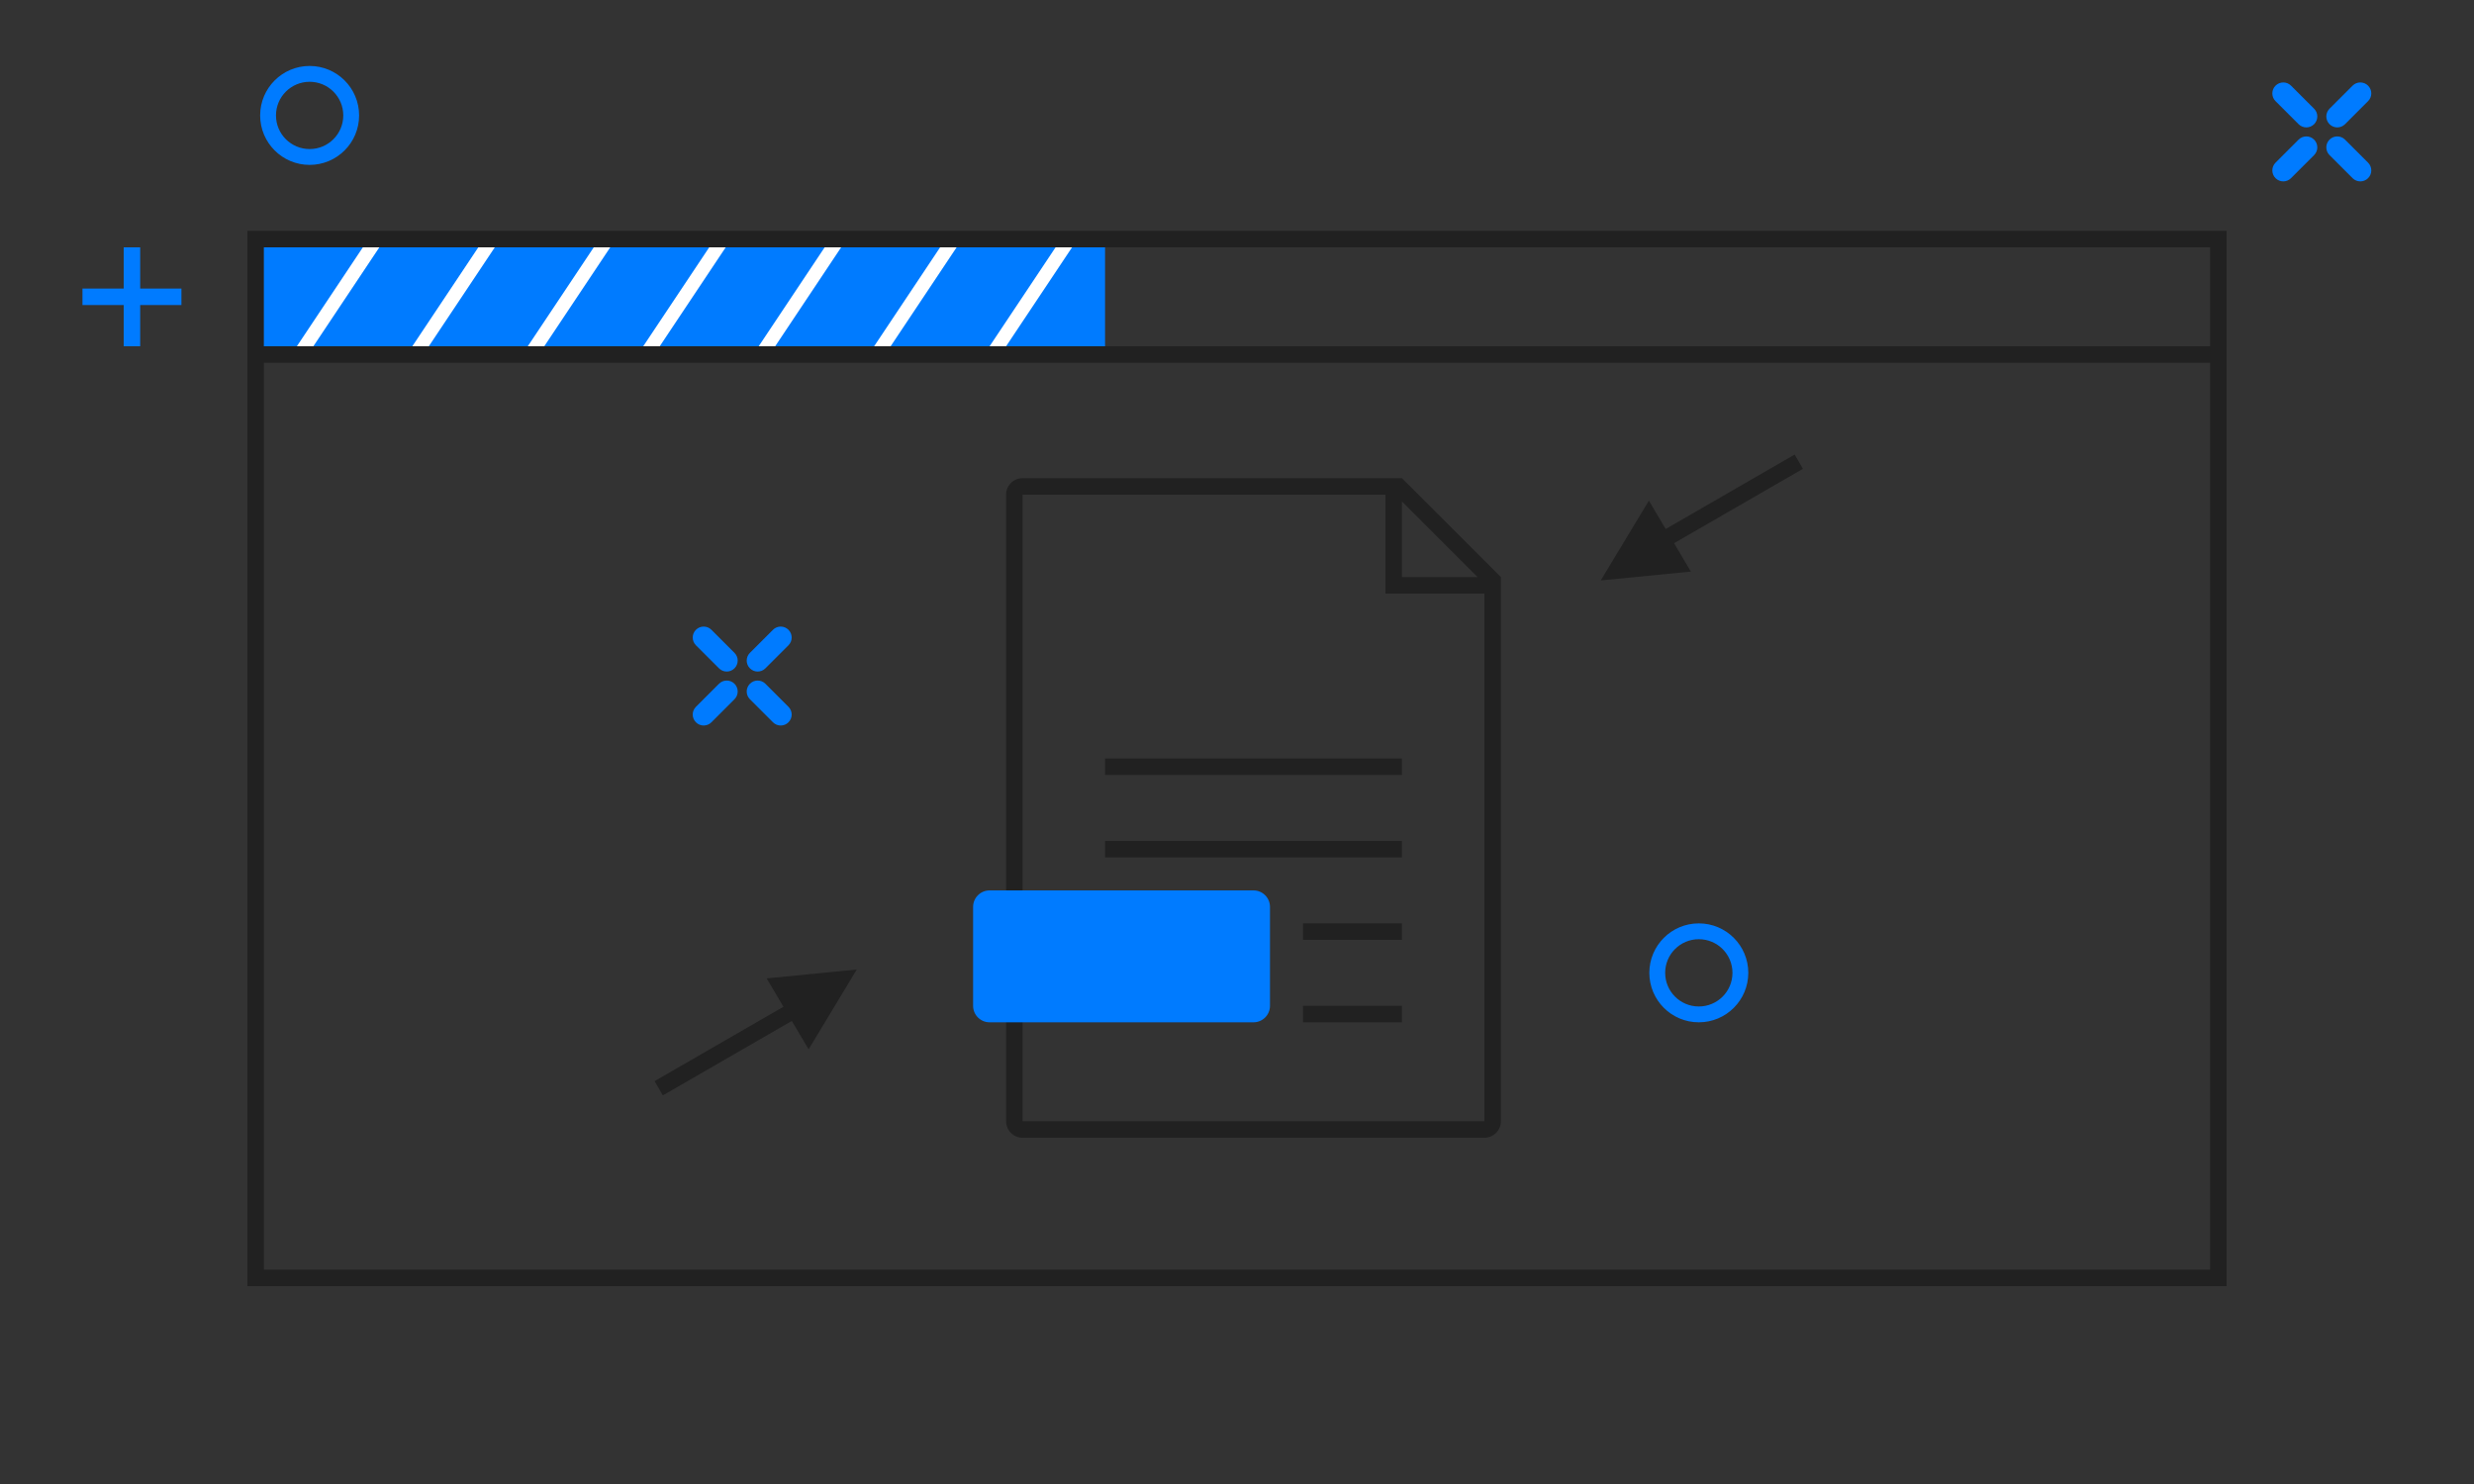 <svg xmlns="http://www.w3.org/2000/svg" width="150" height="90" viewBox="0 0 150 90">
  <rect x="0" y="0" width="150" height="90" fill="#333333" stroke="none"/>
  <path fill="#212121" fill-rule="nonzero" d="M90,36 L84,36 L84,35 L84,30 L62,30 L62,68 L90,68 L90,36 Z M89.586,35 L85,30.414 L85,35 L89.586,35 Z M134,21 L134,15 L16,15 L16,21 L134,21 Z M134,22 L16,22 L16,77 L134,77 L134,22 Z M15,14 L135,14 L135,78 L15,78 L15,14 Z M62,29 L85,29 L91,35 L91,68 C91,68.552 90.552,69 90,69 L62,69 C61.448,69 61,68.552 61,68 L61,30 C61,29.448 61.448,29 62,29 Z M67,46 L85,46 L85,47 L67,47 L67,46 Z M67,51 L85,51 L85,52 L67,52 L67,51 Z M79,56 L85,56 L85,57 L79,57 L79,56 Z M79,61 L85,61 L85,62 L79,62 L79,61 Z M48.009,61.917 L40.188,66.433 L39.688,65.567 L47.5,61.057 L46.482,59.335 L51.946,58.798 L49.027,63.639 L48.009,61.917 Z M100.991,32.083 L108.812,27.567 L109.312,28.433 L101.5,32.943 L102.518,34.665 L97.054,35.202 L99.973,30.361 L100.991,32.083 Z"/>
  <path fill="#007bff" fill-rule="nonzero" d="M16,15 L67,15 L67,21 L16,21 L16,15 Z M143.578,5.195 C143.838,5.454 143.838,5.875 143.578,6.134 L142.18,7.532 C141.921,7.792 141.5,7.792 141.24,7.532 C140.981,7.273 140.981,6.852 141.24,6.593 L142.638,5.195 C142.898,4.935 143.319,4.935 143.578,5.195 Z M140.305,8.468 C140.565,8.727 140.565,9.148 140.305,9.407 L138.907,10.805 C138.648,11.065 138.227,11.065 137.967,10.805 C137.708,10.546 137.708,10.125 137.967,9.866 L139.365,8.468 C139.625,8.208 140.046,8.208 140.305,8.468 Z M143.578,10.805 C143.319,11.065 142.898,11.065 142.638,10.805 L141.24,9.407 C140.981,9.148 140.981,8.727 141.24,8.468 C141.5,8.208 141.921,8.208 142.18,8.468 L143.578,9.866 C143.838,10.125 143.838,10.546 143.578,10.805 Z M140.305,7.532 C140.046,7.792 139.625,7.792 139.365,7.532 L137.967,6.134 C137.708,5.875 137.708,5.454 137.967,5.195 C138.227,4.935 138.648,4.935 138.907,5.195 L140.305,6.593 C140.565,6.852 140.565,7.273 140.305,7.532 Z M47.805,38.195 C48.065,38.454 48.065,38.875 47.805,39.134 L46.407,40.532 C46.148,40.792 45.727,40.792 45.468,40.532 C45.208,40.273 45.208,39.852 45.468,39.593 L46.866,38.195 C47.125,37.935 47.546,37.935 47.805,38.195 Z M44.532,41.468 C44.792,41.727 44.792,42.148 44.532,42.407 L43.134,43.805 C42.875,44.065 42.454,44.065 42.195,43.805 C41.935,43.546 41.935,43.125 42.195,42.866 L43.593,41.468 C43.852,41.208 44.273,41.208 44.532,41.468 Z M47.805,43.805 C47.546,44.065 47.125,44.065 46.866,43.805 L45.468,42.407 C45.208,42.148 45.208,41.727 45.468,41.468 C45.727,41.208 46.148,41.208 46.407,41.468 L47.805,42.866 C48.065,43.125 48.065,43.546 47.805,43.805 Z M44.532,40.532 C44.273,40.792 43.852,40.792 43.593,40.532 L42.195,39.134 C41.935,38.875 41.935,38.454 42.195,38.195 C42.454,37.935 42.875,37.935 43.134,38.195 L44.532,39.593 C44.792,39.852 44.792,40.273 44.532,40.532 Z M8.5,17.5 L11,17.5 L11,18.5 L8.5,18.5 L8.5,21 L7.5,21 L7.5,18.5 L5,18.5 L5,17.5 L7.5,17.5 L7.5,15 L8.5,15 L8.5,17.5 Z M18.773,10 C17.116,10 15.773,8.657 15.773,7 C15.773,5.343 17.116,4 18.773,4 C20.43,4 21.773,5.343 21.773,7 C21.773,8.657 20.43,10 18.773,10 Z M18.773,9.04 C19.899,9.04 20.813,8.127 20.813,7 C20.813,5.873 19.899,4.96 18.773,4.96 C17.646,4.96 16.733,5.873 16.733,7 C16.733,8.127 17.646,9.04 18.773,9.04 Z M103,62 C101.343,62 100,60.657 100,59 C100,57.343 101.343,56 103,56 C104.657,56 106,57.343 106,59 C106,60.657 104.657,62 103,62 Z M103,61.04 C104.127,61.04 105.04,60.127 105.04,59 C105.04,57.873 104.127,56.96 103,56.96 C101.873,56.96 100.96,57.873 100.96,59 C100.96,60.127 101.873,61.04 103,61.04 Z M60,54 L76,54 C76.552,54 77,54.448 77,55 L77,61 C77,61.552 76.552,62 76,62 L60,62 C59.448,62 59,61.552 59,61 L59,55 C59,54.448 59.448,54 60,54 Z"/>
  <path fill="#FFFFFF" d="M22,15 L23,15 L19,21 L18,21 L22,15 Z M43,15 L44,15 L40,21 L39,21 L43,15 Z M29,15 L30,15 L26,21 L25,21 L29,15 Z M50,15 L51,15 L47,21 L46,21 L50,15 Z M36,15 L37,15 L33,21 L32,21 L36,15 Z M57,15 L58,15 L54,21 L53,21 L57,15 Z M64,15 L65,15 L61,21 L60,21 L64,15 Z"/>
</svg>